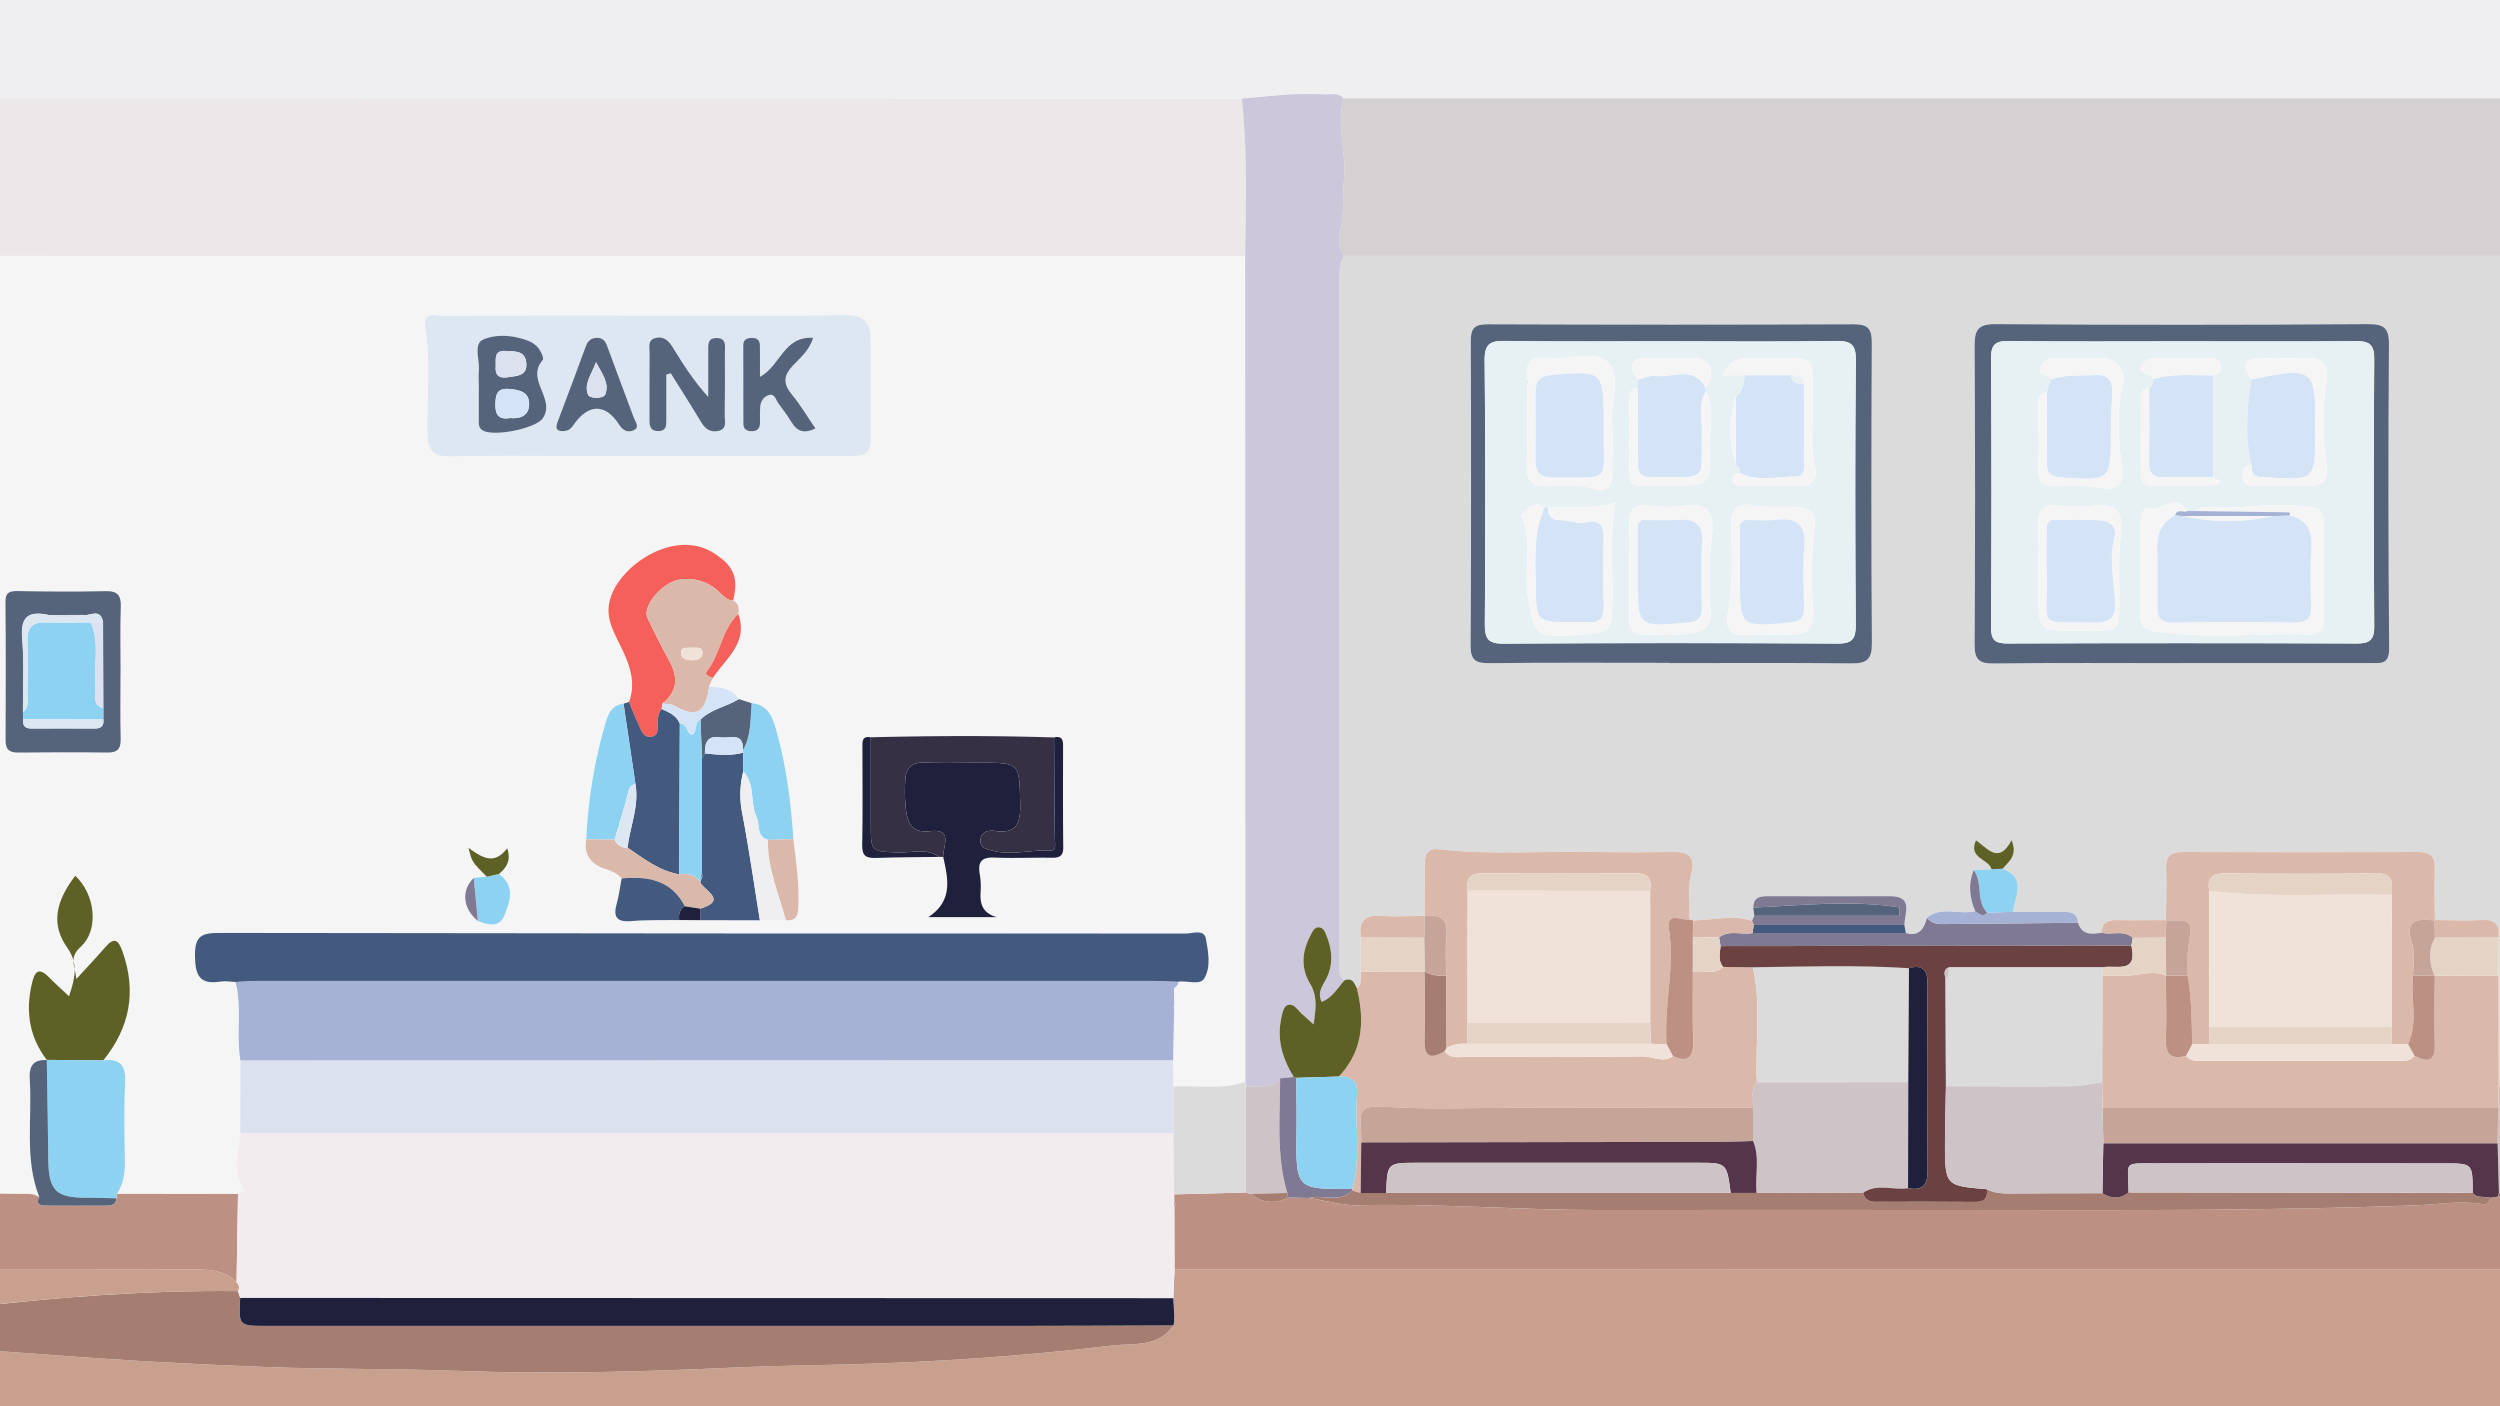 <svg id="b8baf0a7-2e96-4ae9-83ab-b320ce1f68af" data-name="Layer 1" xmlns="http://www.w3.org/2000/svg" viewBox="0 0 1920 1080"><defs><style>.a37218db-0f27-417b-b2b3-1c6f4f7364d3{fill:#f5f5f6;}.aaf977aa-3b9c-45be-b459-21455b04c95d{fill:#dbdbdc;}.a87cc2ff-c81c-4715-bf71-34b1953f9bdf{fill:#efeef0;}.b4d7c242-a220-48ba-b783-1b73a22b2c32{fill:#c99f8e;}.a50ccb8b-2b5c-4037-991f-55c8c00af71a{fill:#ece7e9;}.b3826b5e-8814-494e-9b68-3044f2b53b1c{fill:#d5d0d2;}.aee2ae3b-dc55-42ac-836d-680bf01496de{fill:#bc9184;}.bf058e63-72cc-4af7-9df4-9e1aedd92609{fill:#a67d71;}.f3dc6a57-4571-407b-b636-8d61f09e9329{fill:#cec4c7;}.e6a84f00-b3a8-4c82-b3cb-fe22d27387a1{fill:#f2ecee;}.a5070998-98d0-40e9-a97c-76f76fcf5a3a{fill:#ccc7da;}.b4c3d8c6-3ff9-409c-b833-fa8a77caa13d{fill:#a5b2d5;}.a71266ce-7545-423c-a158-f8f9e8bb0d5a{fill:#dbe1ef;}.a1a6e075-9fd9-403c-8894-4030f70481cb{fill:#44597e;}.a81cc3b4-ef3d-4d6f-9f98-eb231118ccfa{fill:#dce7f2;}.e0cca243-4293-40f8-960c-2377ac542392{fill:#1f203c;}.e28396f3-8a42-49ea-9c26-8701d033bc43{fill:#353044;}.f9a87949-df32-46ee-a5ce-446b11a5eead{fill:#5e6125;}.e6bf2840-8254-4f43-8540-c034c449e5fe{fill:#8ed2f2;}.a4a5e38d-660c-4166-a658-9975da1053b2{fill:#f6605a;}.ba5976dd-3511-47ad-9fb8-95635145ad1e{fill:#55637b;}.a6642655-ba43-4204-8369-1064c10af4eb{fill:#dbb9aa;}.e7ee9621-8d81-4ef5-b996-e7395c5b147b{fill:#d4e4f6;}.f4b04994-ac84-4a4a-b1ce-57f62410fc51{fill:#7f7993;}.a9e87986-2162-4234-a4bc-a2384c6287c5{fill:#e5d3c6;}.b72b15f3-a6f2-4ec6-acdc-52f37c52ce66{fill:#55354a;}.a441d7d2-33b6-4555-83ad-17f0e678fa01{fill:#c6a598;}.f15f3873-cdc7-471d-91c6-705691eb5484{fill:#f1e2d9;}.baa0a6c5-e0ef-43e6-a06b-d7ef1ff56fd1{fill:#6b4241;}.f1dcb66c-220e-4d59-aa54-862204bf3e87{fill:#e7f0f2;}</style></defs><path class="a37218db-0f27-417b-b2b3-1c6f4f7364d3" d="M-41.33,916.2V196.52l997.57.17q.12,317.07.22,634.14c-18.1,6.44-36.86,2.47-55.31,3.48q-.12-9.91-.25-19.84.4-19.47.8-39c.34-.32,1-.71.95-.94a12.46,12.46,0,0,0-.92-2.29q-.08-6.56-.14-13.12l2.9-2.81a3.31,3.31,0,0,0,.31-2.33c6.84-1.28,16.69,3.11,20.1-2.62,5.22-8.81,3-20.38,1.27-30.29-1.39-7.78-10-4.13-15.33-4.14q-371.15-.29-742.31-.46c-13.41,0-18.95,2.11-18.79,17.47s3.56,22.46,19.73,19.89c3.7-.58,7.61.2,11.42.35,5.1,19.87.34,40.35,3.74,60.33l-.17,55.86c-1,14.76-7.8,30,3.69,43.72l-5.38,2.79-93-.08c5.3-8,6.37-16.71,6.16-26.12-.43-19.48-.89-39,.16-58.45.71-13.06-2.93-19.6-16.75-17.88,20.44-25.29,25.76-53.09,14.61-84-3.17-8.77-6.4-10.76-13-3.08s-13.61,15-22.3,24.55c-1-10.36-6-16.28,3.28-24.65,14.51-13.13,11.06-40.69-4.15-54.62-15.71,20.53-18.37,37.93-6.13,55.24,8.78,12.44,6,23.6,1.35,37.27-6-5.63-10.77-9.9-15.29-14.45-8.08-8.14-11.08-4.67-13.28,4.8-5,21.43-2,41,11.53,58.67-10.6-.5-13.76,4.69-13.09,14.88,2,30.18-4.22,61,7.31,90.41-4.77-3.32-10.19-2.44-15.49-2.5C-4,916.72-22.67,916.44-41.33,916.2ZM383.16,671.27c5.3-4.64,9.7-9.59,6.37-19.85-10.15,13.58-19.64,6.94-29.75-.22,2.74,10.87,2.74,10.87,14,22.09l-10,1c-9.85,9.39-8.49,23.55,3.18,33,7.92,3.28,16.58,5.36,20.45-4.51C391.64,692.12,395.93,680.19,383.16,671.27ZM567.4,536.88c-5.4-8.39-14.16-9-22.82-9.83,1-2.15,1.95-4.3,2.93-6.46,10-15,27.42-27,19.48-49.12.7-4.17.41-8-3.91-10.19,4.35-18.35,0-27.09-15.31-36.76-30.47-19.21-74.5,11-79.86,38.38-1.88,9.63.92,17.13,5.15,26,7.32,15.39,16.88,31.43,10.06,50.09l-4.26,1.46c-10.48,1.16-12.6,10.44-14.63,17.62a380,380,0,0,0-14,86.49c-2,12.19,3.81,19.31,14.91,22.89,4.65,1.5,9,3.35,12.28,7.16-1.2,6.3-1.94,12.72-3.69,18.86-2.9,10.19-.76,14.93,11,13.91,12.22-1,24.56-.6,36.85-.81l16.3.1,45.68.1,20-.12c8.53,1,9.24-4.23,9.53-11,.75-17.27-1.75-34.22-3.87-51.23-1.78-28.09-5.38-56-13-83.08-2.65-9.46-6-20.28-19.05-21.32Zm101.36,29.35c-7-1.28-6.42,3.62-6.42,8,0,24.95.35,49.91-.17,74.85-.17,8.3,3,10.12,10.42,9.86,16.22-.58,32.47-.57,48.7-.8l3.1,0c3.68,16.79,7.76,33.66-11.47,46.24h52.65c-11.58-3.2-13.1-10.81-12.41-20.29a56,56,0,0,0-.76-13c-1.52-9.13,1.57-12.85,11.26-12.44,14.69.61,29.43-.1,44.15.14,6,.1,8.85-1.43,8.77-8.13-.3-26.15-.19-52.31-.13-78.47,0-4.95-1.94-7-6.91-5.79C762.61,564.85,715.69,565.1,668.76,566.23ZM495.5,242.31c-51.74,0-103.48-.12-155.22.18-5.41,0-15.63-3.75-13.84,7.6,4.27,27.12,1.55,54.29,1.71,81.4.08,14,4,19.37,18.63,19,35.93-.83,71.89-.27,107.84-.27q98,0,196.08,0c9,0,18.15.79,18.08-12.49-.14-26.13.19-52.27-.2-78.4-.18-12.21-5.79-17.64-19.49-17.41C597.91,242.82,546.7,242.31,495.5,242.31Zm-403,274.54h0c0-16.85-.44-33.72.17-50.54.34-9.09-2.39-12.54-11.84-12.31-22.28.52-44.59.37-66.87-.06-6.63-.12-9.94.81-9.87,8.53.33,35.32.27,70.65.1,106,0,7,2.75,9.57,9.65,9.5,22.83-.23,45.67-.28,68.5,0,7.8.1,10.46-2.82,10.25-10.58C92.22,550.55,92.54,533.7,92.54,516.85Z"/><path class="aaf977aa-3b9c-45be-b459-21455b04c95d" d="M1961.39,196.52V834.41l-42.39-.14-.24-84.82q0-14.78,0-29.56c1.34-9.83-2.65-13.83-12.81-13.29-12,.63-24,0-36,0-.1-13.07-.72-26.15-.13-39.18.45-10.1-3.49-13.16-13.29-13.11q-89.86.5-179.73,0c-9.75-.05-13.79,2.92-13.32,13.09.61,13,0,26.12-.16,39.18-12.51,0-25,.32-37.53,0-7.09-.16-11.74,1.67-11.64,9.69-7.65,1.2-15.19,2.11-18.29-7.62-.66-8.4-6.66-8.38-12.88-8.34-12.37.07-24.75,0-37.13-.05,1.7-12.07,10.84-25.89-7.8-33.18,4.3-5.48,11.83-9.69,6.71-21.91-9.87,19-18.49,6.2-27.35.09-6.15,14.16,9.91,14.14,12,22.31l-13.81.6c-4.24,10.7-3.19,21.2,1.23,31.56-12.13,3.21-25.74-4.3-37,5.08-2.17,8.38-5.92,14.58-16.22,11.75l-1.17-6.26c.38-9.39,7.12-22.05-11.06-22.06-31.45,0-62.91.17-94.36,0-6.5,0-10.5,1.72-10.64,8.78l.84,6.29-1.78,3.88c-15-5-30.08-.45-45.13-.35a14.6,14.6,0,0,1-2.9-.77c.17-11.9-1.88-23.91,1.42-35.65s-1.48-16.22-13-16.11c-19.57.21-39.15.44-58.71,0-40.67-1-81.43,2.71-122-2.09-9.39-1.12-11,4.68-11,12q-.12,19.56-.2,39.12c-10.88.08-21.81.91-32.61,0-12.81-1-18.42,3.5-16.2,16.49v26.28c-.48,4.45,1.26,9.42-3.05,13-2-3.94-3.41-8.72-9.57-6.14-5.68-4.59-3.71-11-3.71-16.75q-.15-260.36-.12-520.73c0-6.54-.34-13.1,3.31-19ZM1675,509.31v-.05q72.78,0,145.55,0c7.75,0,14.42,1.39,14.31-11.23q-1-116.88-.14-233.78c.09-12.7-4.19-15.33-16-15.28q-143.1.68-286.21,0c-13.73-.09-16.1,4.75-16,16.94q.69,114.44,0,228.88c-.07,11.34,2.91,15,14.57,14.82C1579.08,509,1627.06,509.31,1675,509.31Zm-392.39-.24v.18c46.35,0,92.69-.32,139,.23,11.86.14,16-3,15.91-15.57-.57-76.84-.42-153.69-.08-230.54,0-10.23-2.31-14.37-13.54-14.33q-140.65.6-281.33,0c-10.06,0-13.17,2.92-13.13,12.91q.43,116.91-.11,233.81c-.06,11,3.68,13.67,14.23,13.54C1190,508.76,1236.3,509.07,1282.64,509.07Z"/><path class="a87cc2ff-c81c-4715-bf71-34b1953f9bdf" d="M-41.33,75.48c0-25.62.33-51.26-.22-76.87-.15-7,1.36-9.64,8.41-8.25,2.1.42,4.35.07,6.54.07q986.63,0,1973.27-.31c12.27,0,15.65,2.69,15,15.05-1.13,23.38-.33,46.87-.33,70.31l-929.48,0c-4.32-4.8-10.07-2.76-15.29-3.13-21.11-1.5-42,1.58-63,3.17Z"/><path class="b4d7c242-a220-48ba-b783-1b73a22b2c32" d="M1961.39,975.08c0,35.44-.25,70.88.22,106.31.09,7-1.36,9.64-8.41,8.25-2.1-.42-4.35-.07-6.53-.07q-986.64,0-1973.27.31c-12.27,0-16.07-2.67-15-15.05,1.23-14.62.29-29.42.29-44.14,23.63,6.92,48.24,7.35,72.4,9.26,57.82,4.57,115.79,7.76,173.76,9.93,48.88,1.83,97.81,1.13,146.75,2.94,70.64,2.62,141.42.77,212.09-2.53,28.2-1.31,56.49-1.64,84.64-2.34,69-1.73,137.61-6.42,206-14.59,16-1.91,35.41,1.78,47-15.51l.6-3.4c.35-.35,1-.76,1-1a13.81,13.81,0,0,0-1-2.46l-.78-14q.48-11,.94-22Z"/><path class="a50ccb8b-2b5c-4037-991f-55c8c00af71a" d="M-41.33,75.48l995,.09c4.43,40.3,3.25,80.71,2.59,121.12l-997.57-.17Z"/><path class="b3826b5e-8814-494e-9b68-3044f2b53b1c" d="M1031.91,75.53l929.48,0v121H1032a23,23,0,0,1-3.06-17.28c3.4-13.89,2.07-28,3.29-41.95C1034.06,116.63,1026.12,96.12,1031.91,75.53Z"/><path class="aee2ae3b-dc55-42ac-836d-680bf01496de" d="M1961.39,975.08,902,975q-.07-24.5-.13-49c.32-.32.94-.72.89-1a13.06,13.06,0,0,0-1-2.22c0-1.84,0-3.67-.05-5.51q27.39-.72,54.81-1.41l4,1.08c9,7.18,18.57,7.89,28.74,2.76l16.24.38c12.72,2,25.49,5.84,38.16,5.54,61.51-1.45,122.86,3.72,184.32,3.68q144.95-.09,289.9,0c112.67.13,225.34.62,338-3.64,16.64-.63,33.19-3.85,49.86-1,4.26.72,6.08-.82,6.7-4.69l6.28-1.05c13.59,8.35,28.54,1.49,42.67,3.82Z"/><path class="bf058e63-72cc-4af7-9df4-9e1aedd92609" d="M901.26,1017.85c-11.55,17.29-31,13.6-47,15.51-68.38,8.17-137,12.86-206,14.59-28.15.7-56.44,1-84.64,2.34-70.67,3.3-141.45,5.15-212.09,2.53-48.94-1.81-97.87-1.11-146.75-2.94-58-2.17-115.94-5.36-173.76-9.93-24.16-1.91-48.77-2.34-72.4-9.26v-22.9c4.2-1,8.34-2.48,12.6-3,70.27-8.47,140.73-14,211.58-13.21l1.61,5.22c-1.13,21.45-1.13,21.46,20.26,21.46q286.15,0,572.29,0C818.43,1018.24,859.84,1018,901.26,1017.85Z"/><path class="aee2ae3b-dc55-42ac-836d-680bf01496de" d="M-41.33,916.2c18.66.24,37.33.52,56,.71,5.3.06,10.72-.82,15.49,2.49-3,6.05,1.39,6.55,5.33,6.59,15.81.13,31.62,0,47.42,0,3.8,0,6.16-1.71,6.63-5.62l.25-3.49,93,.08q-.54,34-1.11,67.92c-8.2-8.39-18.49-9.87-29.67-9.84-64.44.18-128.89.08-193.33.08Z"/><path class="b4d7c242-a220-48ba-b783-1b73a22b2c32" d="M-41.33,975.08c64.44,0,128.89.1,193.33-.08,11.18,0,21.47,1.45,29.67,9.84a5.28,5.28,0,0,1,1.18,6.75c-70.85-.78-141.31,4.74-211.58,13.21-4.26.51-8.4,2-12.6,3Z"/><path class="f3dc6a57-4571-407b-b636-8d61f09e9329" d="M1919,834.27l42.39.14V916.2l-42.21-.16-1-38,.45-27.09Z"/><path class="bf058e63-72cc-4af7-9df4-9e1aedd92609" d="M1919.18,916l42.21.16v6.54c-14.13-2.33-29.08,4.53-42.67-3.81A4.11,4.11,0,0,1,1919.18,916Z"/><path class="e6a84f00-b3a8-4c82-b3cb-fe22d27387a1" d="M182.85,991.59a5.28,5.28,0,0,0-1.18-6.75q.56-34,1.11-67.92l5.37-2.79c-11.49-13.71-4.65-29-3.69-43.72H901.1q.35,23.43.68,46.86c0,1.84,0,3.67.05,5.51a4.31,4.31,0,0,0,.07,3.18q.06,24.49.13,49l-.93,22-716.64-.17Z"/><path class="a5070998-98d0-40e9-a97c-76f76fcf5a3a" d="M1031.91,75.53c-5.79,20.59,2.15,41.1.35,61.77-1.22,13.95.11,28.06-3.29,41.95a23,23,0,0,0,3.06,17.28c-3.65,5.88-3.31,12.44-3.31,19q0,260.37.12,520.73c0,5.73-2,12.16,3.71,16.74-5.27,5.86-9.2,13.19-17.49,16.56-3.46-7.1.47-12,3.17-17.17,5.74-10.91,5.08-21.93.79-33-1.15-3-2.25-6.68-5.81-7.09-3.82-.43-5.18,3.23-6.7,6.09-6.56,12.34-7.72,24.91-.35,37.18,5.73,9.54,4.42,19,2.72,31.27-4.31-3.87-6.6-6-8.92-8-3.52-3.1-6.64-9.11-11.69-6.55-2.8,1.42-3.81,7.45-4.58,11.6-2.93,15.81,1.75,30,9.95,43.36l-10.53,1.06c-7.36,8.26-17.2,5.84-26.41,6.16l-.24-3.56q-.11-317.07-.22-634.14c.66-40.41,1.84-80.82-2.59-121.12,21-1.59,41.86-4.67,63-3.17C1021.84,72.77,1027.59,70.73,1031.91,75.53Z"/><path class="b4c3d8c6-3ff9-409c-b833-fa8a77caa13d" d="M904.8,754a3.31,3.31,0,0,1-.31,2.33l-2.9,2.81q.07,6.55.14,13.12a5.55,5.55,0,0,0,0,3.23q-.39,19.49-.8,39l-716.27.08c-3.4-20,1.36-40.46-3.74-60.34,5.41-.29,10.82-.83,16.24-.83q344.07-.06,688.14,0C891.78,753.37,898.29,753.79,904.8,754Z"/><path class="a71266ce-7545-423c-a158-f8f9e8bb0d5a" d="M184.63,814.55l716.27-.08q.14,9.93.25,19.85,0,18,0,36.09H184.46Q184.55,842.48,184.63,814.55Z"/><path class="a1a6e075-9fd9-403c-8894-4030f70481cb" d="M904.8,754c-6.51-.23-13-.65-19.53-.65q-344.07,0-688.14,0c-5.42,0-10.83.54-16.24.83-3.81-.14-7.72-.92-11.42-.34-16.17,2.57-19.57-4.57-19.73-19.89s5.38-17.49,18.79-17.47q371.16.56,742.31.46c5.3,0,13.94-3.64,15.33,4.14,1.76,9.91,4,21.48-1.27,30.29C921.49,757.13,911.64,752.74,904.8,754Z"/><path class="a81cc3b4-ef3d-4d6f-9f98-eb231118ccfa" d="M495.5,242.31c51.2,0,102.41.51,153.59-.34,13.7-.23,19.31,5.2,19.49,17.41.39,26.13.06,52.27.2,78.4.07,13.28-9.09,12.49-18.08,12.49q-98-.06-196.08,0c-35.95,0-71.91-.56-107.84.27-14.59.34-18.55-5.06-18.63-19-.16-27.11,2.56-54.28-1.71-81.4-1.79-11.35,8.43-7.57,13.84-7.6C392,242.19,443.76,242.31,495.5,242.31Zm16.25,45.4,3.43-1c7.73,12.37,15.61,24.64,23.1,37.15,3.11,5.17,6.75,8.36,13.09,7.15,7.32-1.39,5.18-7.26,5.25-11.7.24-16.29.2-32.59.11-48.88,0-4.6,1.58-10.58-6.07-10.83s-6.7,5.46-6.72,10.29c-.05,11.64,0,23.28,0,34.92-11.18-12.27-19.47-25.35-27.56-38.55-3.16-5.15-7.26-8.41-13.38-6.59-5.7,1.69-4.07,7-4.11,11.08-.17,17.38,0,34.76-.07,52.15,0,5,1.32,8.43,7.28,8.15,5.43-.26,5.67-3.94,5.67-7.92Q511.77,305.42,511.75,287.71Zm-144,7.08c0,8.71-.06,17.43,0,26.14,0,3.18-.68,6.69,2.24,9.11,7.29,6,41.47-.76,46.93-8.83,10.07-14.89-13.26-29.56-.09-44.63,1.07-1.22-1.14-6.27-2.93-8.75a18.07,18.07,0,0,0-7.61-5.84c-11.52-4.57-24.66-5.71-35.08-1.24-8,3.41-2.53,15.86-3.45,24.24A86.55,86.55,0,0,0,367.73,294.79Zm215.91-5.35c0-9.08.07-16.69,0-24.3,0-4-2.28-5.79-6.24-5.67-3.64.11-6.54,1.21-6.55,5.43q-.06,30.21.07,60.43c0,3.95,2.24,5.77,6.16,5.83,4.88.08,6.76-2.42,6.64-7.06-.1-3.81-.09-7.63.14-11.43.25-4.1,2.29-7.63,6-9.07,5.14-2,5.85,3.2,7.87,6,3.5,4.86,7.19,9.62,10.27,14.74,4.36,7.25,9.85,8.78,18.29,4.7-6.27-9.16-11.46-18.11-18-25.95-6.87-8.23-6.71-14.54.71-22.41,5.58-5.92,12.55-11.38,15.49-21.27C601.83,258,599.53,280.84,583.64,289.44ZM432.45,331.11c3.39-.13,5.62-1.25,7.83-4.47,11.53-16.82,24.75-17,35.35-.36,3,4.78,6.85,5.93,10.81,4.27,5.22-2.19,1.63-6.42.43-9.67-6.79-18.34-13.82-36.6-20.49-55-1.49-4.11-3.45-6.5-8-6.42-4.43.08-6.87,2.23-8.36,6.3q-10.68,29.06-21.65,58C426.62,328.26,426.58,331.19,432.45,331.11Z"/><path class="e0cca243-4293-40f8-960c-2377ac542392" d="M809.54,566.37c5-1.24,6.92.84,6.91,5.79-.06,26.16-.17,52.32.13,78.47.08,6.7-2.79,8.23-8.77,8.13-14.72-.24-29.46.47-44.15-.14-9.69-.41-12.78,3.31-11.26,12.44a56,56,0,0,1,.76,13c-.69,9.48.83,17.09,12.41,20.29H712.92c19.23-12.58,15.15-29.45,11.47-46.24-.27-8.29,8-21.9-10.21-19.74-13.8,1.63-17-6.24-18.41-16.48a127.39,127.39,0,0,1-.53-22.78c.42-8.87,4.75-13.77,14.57-13.44,14.13.48,28.29.12,42.44.12,31.08,0,30.56,0,31.26,31,.33,14.24-1.86,23.85-19.2,21.41-5.11-.73-10.45.24-11.3,6.5-.92,6.79,5.54,7.67,9.75,8.74,14.39,3.65,28.93-.92,43.47-.22,5.33.26,4-4.6,3.93-8.56C809.72,618.57,809.7,592.46,809.54,566.37Z"/><path class="e28396f3-8a42-49ea-9c26-8701d033bc43" d="M809.54,566.37c.16,26.09.18,52.2.62,78.29.06,4,1.4,8.82-3.93,8.56-14.54-.7-29.08,3.87-43.47.22-4.21-1.07-10.67-2-9.75-8.74.85-6.26,6.19-7.23,11.3-6.5,17.34,2.44,19.53-7.17,19.2-21.41-.7-30.95-.18-31-31.26-31-14.15,0-28.31.36-42.44-.12-9.82-.33-14.15,4.57-14.57,13.44a127.39,127.39,0,0,0,.53,22.78c1.37,10.24,4.61,18.11,18.41,16.48,18.2-2.16,9.94,11.45,10.21,19.74l-3.1,0c-9.7-7.17-20.81-3-31.21-3.41-21.24-.8-21.28-.3-21.31-22.13q0-33.17,0-66.34C715.69,565.1,762.61,564.85,809.54,566.37Z"/><path class="f9a87949-df32-46ee-a5ce-446b11a5eead" d="M36,814.11c-13.54-17.65-16.52-37.23-11.54-58.66,2.2-9.47,5.2-12.94,13.28-4.8C42.21,755.2,47,759.47,53,765.1c4.63-13.67,7.43-24.83-1.35-37.27-12.24-17.31-9.58-34.71,6.13-55.24,15.21,13.93,18.66,41.49,4.15,54.62-9.24,8.37-4.3,14.29-3.28,24.65,8.69-9.53,15.68-16.88,22.3-24.55s9.87-5.69,13,3.08c11.15,30.91,5.83,58.71-14.61,84L35.93,814Z"/><path class="e6bf2840-8254-4f43-8540-c034c449e5fe" d="M35.93,814l43.43.36c13.82-1.72,17.46,4.82,16.75,17.88-1,19.43-.59,39-.16,58.45.21,9.41-.86,18.17-6.16,26.12-.08,1.16-.16,2.32-.25,3.48-7.59-.14-15.18-.39-22.77-.39-24,0-29.47-5.55-29.69-29.5C36.83,865,36.32,839.5,35.93,814Z"/><path class="a4a5e38d-660c-4166-a658-9975da1053b2" d="M483.12,539c6.82-18.66-2.74-34.7-10.06-50.09-4.23-8.89-7-16.39-5.15-26,5.36-27.38,49.39-57.59,79.86-38.38,15.34,9.67,19.66,18.41,15.31,36.76-5.41-.39-8.34-4.63-12-7.75a35.31,35.31,0,0,0-28.66-8.44c-13.44,1.75-29.36,20.35-25.15,29.32,5.25,11.19,10.82,22.26,16.74,33.11,6.79,12.45,6.6,23.43-5.24,32.72-.23,1.39-.46,2.78-.68,4.18-2.56,3.11-2.86,6.83-3.13,10.67-.29,4,1.43,9.61-4.48,10.7-6.31,1.15-7.9-4.68-9.92-8.91C487.81,551.06,485.58,545,483.12,539Z"/><path class="ba5976dd-3511-47ad-9fb8-95635145ad1e" d="M92.54,516.85c0,16.85-.32,33.7.14,50.54.21,7.76-2.45,10.68-10.25,10.58-22.83-.3-45.67-.25-68.5,0-6.9.07-9.69-2.48-9.65-9.5.17-35.33.23-70.66-.1-106-.07-7.72,3.24-8.65,9.87-8.53,22.28.43,44.59.58,66.87.06,9.45-.23,12.18,3.22,11.84,12.31-.61,16.82-.17,33.69-.17,50.54Zm-55-44.49C22.84,469.13,15.57,472.78,17,490c1.61,18.86.53,37.94.62,56.93l.09,5.46C17.3,557,19,559.5,24,559.48q24.48-.12,49,0c4.81,0,7-2.18,6.38-7q0-4.35,0-8.73l-.21-66c-2-11.46-10.48-4.08-15.93-5.51Z"/><path class="aaf977aa-3b9c-45be-b459-21455b04c95d" d="M901.1,870.41q0-18,0-36.09c18.45-1,37.21,2.95,55.31-3.49l.24,3.56q-.06,40.73-.11,81.47-27.4.69-54.81,1.41Q901.44,893.84,901.1,870.41Z"/><path class="a1a6e075-9fd9-403c-8894-4030f70481cb" d="M583.6,706.79l-45.69-.1q-.1-4.43-.22-8.85c21.63-6.66,3-13.56.12-20.37.37-1.18.74-2.36,1.12-3.53.27-.28.81-.59.78-.82a11.45,11.45,0,0,0-.65-2l0-88.64,2.29-3.9c9.8,1.06,19.61,2.09,29.34-.55q.06,7.23.13,14.46a71.69,71.69,0,0,0-.87,31.75C575.18,651.65,579.14,679.27,583.6,706.79Z"/><path class="a6642655-ba43-4204-8369-1064c10af4eb" d="M508.79,540.24c11.84-9.29,12-20.27,5.24-32.72-5.92-10.85-11.49-21.92-16.74-33.11-4.21-9,11.71-27.57,25.15-29.32a35.31,35.31,0,0,1,28.66,8.44c3.64,3.12,6.57,7.36,12,7.75,4.32,2.24,4.61,6,3.92,10.19-12.75,12.15-13.56,30.85-24.19,44.29-2,2.53,2.22,4,4.7,4.83-1,2.16-2,4.31-2.93,6.46-2.41,20.44-10,24.64-26.58,15C515.44,540.57,511.88,540.8,508.79,540.24Zm22.07-42.87c-2.91.61-7.45-1.09-7.83,3.52-.4,4.91,3.88,5.91,7.8,6.15s8.58-1,8.72-5.32C539.72,496.09,534.36,497.81,530.86,497.37Z"/><path class="a1a6e075-9fd9-403c-8894-4030f70481cb" d="M483.12,539c2.46,6,4.69,12,7.46,17.87,2,4.23,3.61,10.06,9.92,8.91,5.91-1.09,4.19-6.67,4.48-10.7.27-3.84.57-7.56,3.13-10.66,5.59,2.68,11.52,4.92,14,11.42q-.29,57.81-.55,115.63c-15.39-2.62-27.22-12.13-39.66-20.47,2-16.26,9.05-31.89,6.16-48.78q-4.57-30.87-9.17-61.76Z"/><path class="e6bf2840-8254-4f43-8540-c034c449e5fe" d="M570.85,592.51q-.06-7.23-.13-14.46a2,2,0,0,1-.25-1.78c6.61-11.25,5.69-23.91,6.8-36.19,13.09,1,16.4,11.86,19.05,21.32,7.58,27.11,11.18,55,13,83.08l-19.49.52c-9.15-2.68-6-11.61-8.77-17.52C575.86,616.4,580.17,602.47,570.85,592.51Z"/><path class="e6bf2840-8254-4f43-8540-c034c449e5fe" d="M478.86,540.47q4.59,30.88,9.17,61.77c-4.73.66-5,4.19-6,8-3,11.61-6.61,23.06-10,34.57l-21.79-.25a380,380,0,0,1,14-86.49C466.26,550.91,468.38,541.63,478.86,540.47Z"/><path class="ba5976dd-3511-47ad-9fb8-95635145ad1e" d="M35.93,814c.39,25.47.9,50.94,1.15,76.4.22,24,5.73,29.52,29.69,29.5,7.59,0,15.18.25,22.77.39-.47,3.92-2.83,5.62-6.63,5.63-15.8,0-31.61.17-47.42,0-3.94,0-8.36-.54-5.33-6.59C18.63,890,24.83,859.18,22.85,829c-.67-10.19,2.49-15.38,13.09-14.88C36,814.11,35.93,814,35.93,814Z"/><path class="a6642655-ba43-4204-8369-1064c10af4eb" d="M450.22,644.58l21.8.25c2.05,4,5.07,6.5,9.85,6.18,12.44,8.34,24.27,17.85,39.66,20.47,6.52-1,12.27.15,16.28,6,2.84,6.81,21.51,13.71-.12,20.37L526,696c-10.42-20.2-28.42-23.23-48.56-21.39-3.27-3.81-7.63-5.66-12.28-7.16C454,663.89,448.19,656.77,450.22,644.58Z"/><path class="a87cc2ff-c81c-4715-bf71-34b1953f9bdf" d="M570.85,592.51c9.32,10,5,23.89,10.17,35,2.75,5.91-.38,14.84,8.77,17.52-.48,21.7,8.32,41.31,13.83,61.67l-20,.12c-4.46-27.52-8.42-55.14-13.62-82.53A71.69,71.69,0,0,1,570.85,592.51Z"/><path class="a1a6e075-9fd9-403c-8894-4030f70481cb" d="M477.41,674.63c20.14-1.84,38.14,1.19,48.56,21.39-4.1,2.44-4.83,6.26-4.35,10.57-12.29.21-24.63-.24-36.85.81-11.81,1-13.95-3.72-11-13.91C475.47,687.35,476.21,680.93,477.41,674.63Z"/><path class="a6642655-ba43-4204-8369-1064c10af4eb" d="M603.62,706.67c-5.51-20.36-14.31-40-13.83-61.67l19.49-.52c2.12,17,4.62,34,3.87,51.23C612.86,702.44,612.15,707.64,603.62,706.67Z"/><path class="ba5976dd-3511-47ad-9fb8-95635145ad1e" d="M577.27,540.08c-1.11,12.28-.19,24.94-6.8,36.19.93-14.59-10.07-8.79-17-10-10-1.69-12.31,4-12.09,12.3l-2.29,3.9L538,552.59c8.24-8.18,20-9.79,29.45-15.71Z"/><path class="e0cca243-4293-40f8-960c-2377ac542392" d="M668.76,566.23q0,33.18,0,66.34c0,21.83.07,21.33,21.31,22.13,10.4.39,21.51-3.76,31.21,3.41-16.23.23-32.48.22-48.7.8-7.39.26-10.59-1.56-10.42-9.86.52-24.94.17-49.9.17-74.85C662.34,569.85,661.72,565,668.76,566.23Z"/><path class="e6bf2840-8254-4f43-8540-c034c449e5fe" d="M363.83,674.27l10-1,9.36-2c12.77,8.92,8.48,20.85,4.3,31.53-3.87,9.87-12.53,7.79-20.44,4.51Q365.43,690.78,363.83,674.27Z"/><path class="e7ee9621-8d81-4ef5-b996-e7395c5b147b" d="M567.4,536.88C558,542.8,546.19,544.41,538,552.6c-5,2.37-1.91,9-6.43,11.92-4.66-1.21-3.5-9-9.44-8.67-2.45-6.5-8.38-8.74-14-11.42.22-1.41.45-2.8.68-4.19,3.09.56,6.65.33,9.21,1.82,16.54,9.63,24.17,5.43,26.58-15C553.24,527.89,562,528.49,567.4,536.88Z"/><path class="a4a5e38d-660c-4166-a658-9975da1053b2" d="M547.51,520.59c-2.48-.84-6.7-2.3-4.7-4.83,10.63-13.44,11.44-32.14,24.19-44.29C574.93,493.56,557.54,505.62,547.51,520.59Z"/><path class="f9a87949-df32-46ee-a5ce-446b11a5eead" d="M383.16,671.27l-9.36,2c-11.28-11.22-11.28-11.22-14-22.09,10.11,7.16,19.6,13.8,29.75.22C392.86,661.68,388.46,666.63,383.16,671.27Z"/><path class="f4b04994-ac84-4a4a-b1ce-57f62410fc51" d="M363.83,674.27q1.6,16.51,3.19,33C355.34,697.82,354,683.66,363.83,674.27Z"/><path class="e0cca243-4293-40f8-960c-2377ac542392" d="M521.62,706.59c-.48-4.31.25-8.13,4.35-10.57l11.72,1.82q.12,4.42.22,8.85Z"/><path class="a50ccb8b-2b5c-4037-991f-55c8c00af71a" d="M901.59,759.16l2.9-2.81Z"/><path class="a50ccb8b-2b5c-4037-991f-55c8c00af71a" d="M901.7,775.51a5.55,5.55,0,0,1,0-3.23,12.46,12.46,0,0,1,.92,2.29C902.7,774.8,902,775.19,901.7,775.51Z"/><path class="a6642655-ba43-4204-8369-1064c10af4eb" d="M1042.12,759.13c4.31-3.56,2.57-8.53,3.05-13l49-.07c0,17.13.69,34.29-.06,51.39-.59,13.45,3.56,16.9,15.34,9.89,4.86,6.45,11.92,4.17,18.15,4.2,44.6.16,89.21.45,133.81-.25,7.8-.12,15.73,5.31,23.44-.15,11.38,5,15.84,1.14,15.51-11-.49-17.92-.18-35.87-.2-53.81,7.67-1.77,16.39,3,23.25-3.75l22.79.26c6.58,29.26,1.71,58.92,3.12,88.36-5.55,5.77-2.12,12.94-3,19.43q-89.85.06-179.7.11c-34.85,0-69.82,1.62-104.5-.82-15.63-1.1-18.06,3.46-17,16.08.34,3.79.23,7.62.33,11.42q-.23,19.41-.47,38.82l-6.45-1.87v-1.22c7.08-23.78,1.74-48.18,3.67-72.2.88-10.95-4.21-14.49-14-14.14C1046.85,807.11,1048.14,783.87,1042.12,759.13Z"/><path class="a6642655-ba43-4204-8369-1064c10af4eb" d="M1919,834.27q-.2,8.33-.38,16.66l-303.91,0q-.12-9.87-.23-19.75l.13-81.69c7-.1,14,0,21-.35,9.25-.52,18.47-4,27.72,0,.08,16.3.74,32.62.05,48.89-.51,12.12,4.19,15.92,15.46,12.85,3.61,4.47,8.71,3.81,13.54,3.81q74.19.06,148.4,0c4.81,0,9.93.75,13.56-3.72,10.34,5.33,16.09,4.37,15.56-9.45-.67-17.39,0-34.83,0-52.25l48.81.21Z"/><path class="ba5976dd-3511-47ad-9fb8-95635145ad1e" d="M1675,509.31c-48,0-96-.36-143.92.26-11.66.15-14.64-3.48-14.57-14.82q.69-114.44,0-228.88c-.08-12.19,2.29-17,16-16.94q143.1.93,286.21,0c11.79,0,16.07,2.58,16,15.28q-.81,116.89.14,233.78c.11,12.62-6.56,11.24-14.31,11.23q-72.76,0-145.55,0Zm.13-247.17c-44.12,0-88.25.33-132.36-.23-10.72-.14-13.76,3-13.69,13.7q.67,102.9,0,205.82c-.06,10.09,2.88,12.83,12.9,12.79q134-.56,268,0c9.72,0,13.42-2.68,13.37-12.84q-.51-102.91,0-205.83c.08-11.17-4-13.65-14.29-13.55C1764.49,262.4,1719.82,262.15,1675.16,262.14Z"/><path class="ba5976dd-3511-47ad-9fb8-95635145ad1e" d="M1282.64,509.07c-46.34,0-92.69-.31-139,.24-10.55.13-14.29-2.54-14.23-13.54q.63-116.89.11-233.81c0-10,3.07-12.95,13.13-12.91q140.67.54,281.33,0c11.23,0,13.59,4.1,13.54,14.33-.34,76.85-.49,153.7.08,230.54.09,12.59-4,15.71-15.91,15.57-46.34-.55-92.68-.23-139-.23Zm1-247c-42.48,0-85,.37-127.45-.25-11.48-.16-16.15,1.92-16,14.9.69,67.5.56,135,.16,202.53-.06,10.81,2.1,15.13,14.18,15.05q128.26-.81,256.53-.05c11.91.07,14.23-3.92,14.16-14.87-.46-67.51-.59-135,.08-202.54.13-12.84-4.18-15.17-15.83-15C1367.55,262.55,1325.61,262.15,1283.67,262.1Z"/><path class="a6642655-ba43-4204-8369-1064c10af4eb" d="M1663.38,706.6c.11-13.06.77-26.15.16-39.18-.47-10.17,3.57-13.14,13.32-13.09q89.87.45,179.73,0c9.8,0,13.74,3,13.29,13.11-.59,13,0,26.11.13,39.18l-.35.36c-14.4-2-23.29.12-17,18.42,2.47,7.17.53,15.86.6,23.86-2.26,17.47,4.19,35.59-3.88,52.63l-12.38-.06-.21-13.33.06-101.13c.69-9.16,1.29-17-12.48-16.72-38.48.69-77,.49-115.48.07-10.28-.11-13.93,3.76-12.16,13.51l-.06,104.2q-.11,6.71-.22,13.41l-12.9.12c-.33-17.65-.41-35.31-3.44-52.78.14-7.46-.54-15,.58-22.35,3.07-20.21,3.36-20.16-17-19.84Z"/><path class="a6642655-ba43-4204-8369-1064c10af4eb" d="M1094,703.34q.11-19.56.21-39.12c0-7.32,1.63-13.12,11-12,40.6,4.8,81.36,1.12,122,2.09,19.56.47,39.14.24,58.71,0,11.48-.11,16.22,4.52,13,16.11s-1.25,23.75-1.42,35.66c-6,1.08-17.79-6.63-15.63,7.67,4.46,29.69-4,58.89-1.82,88.38l-12.33-.52q-.18-8.24-.35-16.48,0-50.5-.07-101c1.63-9.68-1.9-13.65-12.22-13.53q-57.77.64-115.53,0c-10.24-.11-13.92,3.75-12.42,13.44q0,50.59-.08,101.19l-.24,16.33c-5.63-.15-11.12.35-16,3.43l-.16-55.7c0-10.09-.76-20.27.29-30.25,1.41-13.36-4.62-17.15-16.55-15.37Z"/><path class="f9a87949-df32-46ee-a5ce-446b11a5eead" d="M1042.12,759.13c6,24.74,4.73,48-13.91,67.66l-32.65,1a1.78,1.78,0,0,0-1.92-.61c-8.2-13.34-12.88-27.55-9.95-43.36.77-4.15,1.78-10.18,4.58-11.6,5.05-2.56,8.17,3.45,11.69,6.55,2.32,2,4.61,4.14,8.92,8,1.7-12.3,3-21.73-2.72-31.27-7.37-12.27-6.21-24.84.35-37.18,1.52-2.86,2.88-6.52,6.7-6.09,3.56.41,4.66,4.08,5.81,7.09,4.29,11.12,5,22.14-.79,33-2.7,5.12-6.63,10.07-3.17,17.17,8.29-3.37,12.22-10.7,17.49-16.56C1038.71,750.41,1040.15,755.19,1042.12,759.13Z"/><path class="f4b04994-ac84-4a4a-b1ce-57f62410fc51" d="M1595.92,708.7c3.1,9.73,10.64,8.82,18.3,7.63,7.81,2.07,16.74-2.59,23.8,3.94-.38,2-.75,4-1.13,6l-315.51.31c-.38-2.23-.75-4.46-1.13-6.7,7.94-6,17.2-1.72,25.71-3.28h117.73c10.3,2.83,14-3.37,16.22-11.76,3,3.68,7,4.9,11.58,4.86Q1543.71,709.17,1595.92,708.7Z"/><path class="aee2ae3b-dc55-42ac-836d-680bf01496de" d="M1280,802.16c-2.21-29.49,6.28-58.69,1.82-88.38-2.16-14.3,9.6-6.59,15.63-7.67a15.29,15.29,0,0,0,2.9.76q-.12,6.4-.25,12.82,0,13.32,0,26.62c0,17.94-.28,35.89.21,53.81.33,12.18-4.13,16.08-15.52,11Q1282.42,806.66,1280,802.16Z"/><path class="f4b04994-ac84-4a4a-b1ce-57f62410fc51" d="M1346.46,697.05c.14-7.06,4.14-8.82,10.64-8.78,31.45.19,62.91,0,94.36,0,18.18,0,11.44,12.67,11.07,22.06l-115.67,0c-.45-1-.9-2.06-1.34-3.1l1.78-3.88h111.55c0-2.16,0-4.31,0-6.47C1421.47,691,1383.94,695.29,1346.46,697.05Z"/><path class="a9e87986-2162-4234-a4bc-a2384c6287c5" d="M1918.76,749.45l-48.81-.2-.25.16c-4.23-9.81-5-19.59.31-29.3l48.79-.22Z"/><path class="a9e87986-2162-4234-a4bc-a2384c6287c5" d="M1094.15,746.08l-49,.07q0-13.14,0-26.28l48.63.31q.32,13.07.62,26.16Z"/><path class="b4c3d8c6-3ff9-409c-b833-fa8a77caa13d" d="M1595.92,708.7q-52.22.49-104.43,1c-4.6,0-8.58-1.18-11.58-4.86,11.29-9.37,24.9-1.86,37-5.06,2.89,1.84,5.6,5.17,9.19,1.09l19.78-.57c12.38,0,24.76.12,37.13.05C1589.26,700.32,1595.26,700.3,1595.92,708.7Z"/><path class="ba5976dd-3511-47ad-9fb8-95635145ad1e" d="M1346.46,697.05c37.48-1.76,75-6,112.34-.18,0,2.16,0,4.31,0,6.47H1347.3Z"/><path class="e6bf2840-8254-4f43-8540-c034c449e5fe" d="M1545.91,700.31l-19.78.56c-9-9.12-2.92-23-10.42-32.65l13.81-.6,8.59-.49C1556.75,674.42,1547.61,688.24,1545.91,700.31Z"/><path class="a6642655-ba43-4204-8369-1064c10af4eb" d="M1093.8,720.18l-48.62-.31c-2.22-13,3.39-17.52,16.2-16.49,10.8.87,21.73,0,32.61,0l.34.35Q1094.06,711.94,1093.8,720.18Z"/><path class="a1a6e075-9fd9-403c-8894-4030f70481cb" d="M1346.86,710.32l115.67,0q.57,3.14,1.16,6.26H1346Z"/><path class="a6642655-ba43-4204-8369-1064c10af4eb" d="M1918.8,719.89q-24.39.11-48.79.21-.18-6.57-.35-13.16l.35-.36c12,.06,24,.65,36,0C1916.15,706.06,1920.14,710.06,1918.8,719.89Z"/><path class="a6642655-ba43-4204-8369-1064c10af4eb" d="M1638,720.28c-7.07-6.54-16-1.88-23.81-3.95-.11-8,4.54-9.86,11.63-9.7,12.5.29,25,0,37.53,0l.34.35q-.23,6.6-.44,13.2Z"/><path class="a6642655-ba43-4204-8369-1064c10af4eb" d="M1346.86,710.32l-.9,6.29c-8.51,1.56-17.77-2.72-25.71,3.28l-20.11-.2q.12-6.41.25-12.82c15-.1,30.13-4.63,45.13.35C1346,708.26,1346.41,709.29,1346.86,710.32Z"/><path class="f9a87949-df32-46ee-a5ce-446b11a5eead" d="M1538.11,667.13l-8.59.49c-2.14-8.17-18.2-8.15-12-22.31,8.86,6.11,17.48,18.91,27.35-.09C1549.94,657.44,1542.41,661.65,1538.11,667.13Z"/><path class="f4b04994-ac84-4a4a-b1ce-57f62410fc51" d="M1515.71,668.22c7.5,9.6,1.43,23.53,10.42,32.65-3.59,4.09-6.3.76-9.19-1.08C1512.52,689.42,1511.47,678.92,1515.71,668.22Z"/><path class="e0cca243-4293-40f8-960c-2377ac542392" d="M184.46,996.81,901.1,997q.38,7,.77,14c0,1.17,0,2.33,0,3.49l-.6,3.4c-41.42.14-82.83.39-124.25.4q-286.14.06-572.29,0C183.33,1018.27,183.33,1018.26,184.46,996.81Z"/><path class="bf058e63-72cc-4af7-9df4-9e1aedd92609" d="M901.86,1014.45c0-1.16,0-2.32,0-3.49a13.81,13.81,0,0,1,1,2.46C902.89,1013.69,902.21,1014.1,901.86,1014.45Z"/><path class="bf058e63-72cc-4af7-9df4-9e1aedd92609" d="M1038.53,914.35l6.45,1.87,19.63,0,264.57-.07,19.84,0,82-.23c1,5.1,4.29,7,9.34,7,25.46-.08,50.93-.17,76.39.09,7.16.07,9.9-2.9,9.18-9.71,5.42,2.89,11.22,3.34,17.27,3.29,23.83-.2,47.66-.15,71.49-.2,6.82,4.06,13.55,4.82,20.08-.6l264.26.33c3.52,4.63,9,2.35,13.44,3.86-.62,3.87-2.44,5.41-6.7,4.69-16.67-2.82-33.22.4-49.86,1-112.61,4.26-225.28,3.77-338,3.64q-144.95-.18-289.9,0c-61.46,0-122.81-5.13-184.32-3.68-12.67.3-25.44-3.58-38.16-5.54C1016.35,917.05,1029,924.4,1038.53,914.35Z"/><path class="b72b15f3-a6f2-4ec6-acdc-52f37c52ce66" d="M1634.74,915.78c-6.53,5.42-13.26,4.66-20.08.6q.36-19.18.71-38.37h302.79l1,38a4.11,4.11,0,0,0-.46,2.89l-6.28,1c-4.41-1.51-9.92.77-13.44-3.86,0-22.55,0-22.55-21.43-22.56-73.54,0-147.09-.16-220.63,0C1629.27,893.59,1634.67,891.34,1634.74,915.78Z"/><path class="f3dc6a57-4571-407b-b636-8d61f09e9329" d="M956.59,915.86q.06-40.74.11-81.47c9.21-.32,19,2.1,26.41-6.16,0,29.44-3.06,59.08,5.56,88l-28.1.74Z"/><path class="f4b04994-ac84-4a4a-b1ce-57f62410fc51" d="M988.67,916.2c-8.62-28.89-5.53-58.53-5.56-88l10.53-1.06a1.8,1.8,0,0,1,1.93.61c.07,13.53.35,27.06.18,40.58-.57,45.29-.69,44.91,42.78,44.77v1.22c-9.58,10-22.18,2.7-33,5.73l-16.24-.38C989.1,918.53,988.88,917.37,988.67,916.2Z"/><path class="bf058e63-72cc-4af7-9df4-9e1aedd92609" d="M988.67,916.2c.21,1.17.43,2.33.64,3.5-10.17,5.13-19.77,4.42-28.74-2.76Z"/><path class="b4d7c242-a220-48ba-b783-1b73a22b2c32" d="M901.9,926a4.31,4.31,0,0,1-.07-3.18,13.06,13.06,0,0,1,1,2.22C902.84,925.24,902.22,925.64,901.9,926Z"/><path class="a441d7d2-33b6-4555-83ad-17f0e678fa01" d="M1918.16,878H1615.37l-.66-27.11,303.91,0Q1918.38,864.48,1918.16,878Z"/><path class="ba5976dd-3511-47ad-9fb8-95635145ad1e" d="M511.75,287.71q0,17.71,0,35.43c0,4-.24,7.66-5.67,7.92-6,.28-7.3-3.1-7.28-8.15.06-17.39-.1-34.77.07-52.15,0-4-1.59-9.39,4.11-11.08,6.12-1.82,10.22,1.44,13.38,6.59,8.09,13.2,16.38,26.28,27.56,38.55,0-11.64,0-23.28,0-34.92,0-4.83-.82-10.53,6.72-10.29s6.05,6.23,6.07,10.83c.09,16.29.13,32.59-.11,48.88-.07,4.44,2.07,10.31-5.25,11.7-6.34,1.21-10-2-13.09-7.15-7.49-12.51-15.37-24.78-23.1-37.15Z"/><path class="ba5976dd-3511-47ad-9fb8-95635145ad1e" d="M367.73,294.79a86.55,86.55,0,0,1,0-9.8c.92-8.38-4.51-20.83,3.45-24.24,10.42-4.47,23.56-3.33,35.08,1.24a18.07,18.07,0,0,1,7.61,5.84c1.79,2.48,4,7.53,2.93,8.75-13.17,15.07,10.16,29.74.09,44.63-5.46,8.07-39.64,14.87-46.93,8.83-2.92-2.42-2.21-5.93-2.24-9.11C367.67,312.22,367.73,303.5,367.73,294.79Zm24.14,26.27c8.1.76,14.6-2.12,14.49-11s-7.21-10.61-15-11.31c-9.24-.84-10.71,3.58-10.9,11.51C380.28,318.83,383.17,322.5,391.87,321.06ZM391,289.59c6.35-1,13.82-1,13.19-10.46-.69-10.13-8.92-9.16-15.7-9.61-9.7-.63-7.46,6.64-7.83,12.27C380.18,289.81,384.92,290.55,391,289.59Z"/><path class="ba5976dd-3511-47ad-9fb8-95635145ad1e" d="M583.64,289.44c15.89-8.6,18.19-31.41,40.82-30-2.94,9.89-9.91,15.35-15.49,21.27-7.42,7.87-7.58,14.18-.71,22.41,6.54,7.84,11.73,16.79,18,25.95-8.44,4.08-13.93,2.55-18.29-4.7-3.08-5.12-6.77-9.88-10.27-14.74-2-2.79-2.73-8-7.87-6-3.71,1.44-5.75,5-6,9.07-.23,3.8-.24,7.62-.14,11.43.12,4.64-1.76,7.14-6.64,7.06-3.92-.06-6.15-1.88-6.16-5.83q-.1-30.21-.07-60.43c0-4.22,2.91-5.32,6.55-5.43,4-.12,6.2,1.69,6.24,5.67C583.71,272.75,583.64,280.36,583.64,289.44Z"/><path class="ba5976dd-3511-47ad-9fb8-95635145ad1e" d="M432.46,331.11c-5.88.08-5.84-2.85-4.13-7.34q11-28.93,21.65-58c1.49-4.07,3.93-6.22,8.36-6.3,4.59-.08,6.55,2.31,8,6.42,6.67,18.39,13.7,36.65,20.49,55,1.2,3.25,4.79,7.48-.43,9.67-4,1.66-7.78.51-10.81-4.27-10.6-16.65-23.82-16.46-35.35.36C438.07,329.86,435.84,331,432.46,331.11Zm25.25-52.91c-3.21,9.12-9.65,16.64-6,25.09,1.25,2.91,11.74,3.09,13.12-.35C468.27,294.34,462.31,286.8,457.71,278.2Z"/><path class="e6bf2840-8254-4f43-8540-c034c449e5fe" d="M17.75,552.38l-.09-5.46c5.18-4.16,3.31-10,3.4-15.21.23-13.06.45-26.13,0-39.18-.39-10.44,3.71-15,14.33-14.55,11.41.46,22.86,0,34.29,0,7.37,16.61,1.9,34.13,3.63,51.13.56,5.44-2.54,12.48,6,14.7q0,4.35,0,8.72Z"/><path class="a81cc3b4-ef3d-4d6f-9f98-eb231118ccfa" d="M69.64,478c-11.43,0-22.88.46-34.29,0-10.62-.42-14.72,4.11-14.33,14.55.49,13.05.27,26.12,0,39.18-.09,5.21,1.78,11-3.4,15.21-.09-19,1-38.07-.62-56.93-1.47-17.21,5.8-20.86,20.47-17.63a32,32,0,0,0,25.63-.05c5.45,1.43,14-5.95,15.93,5.51Z"/><path class="a71266ce-7545-423c-a158-f8f9e8bb0d5a" d="M69.64,478l9.43-.16.21,66c-8.55-2.21-5.45-9.25-6-14.69C71.54,512.11,77,494.59,69.64,478Z"/><path class="a81cc3b4-ef3d-4d6f-9f98-eb231118ccfa" d="M17.75,552.38l61.58.15c.57,4.78-1.57,7-6.38,7q-24.47-.09-48.95,0C19,559.5,17.3,557,17.75,552.38Z"/><path class="a71266ce-7545-423c-a158-f8f9e8bb0d5a" d="M63.14,472.31a32,32,0,0,1-25.63.05Z"/><path class="e6bf2840-8254-4f43-8540-c034c449e5fe" d="M522.08,555.85c5.94-.31,4.78,7.46,9.44,8.67C536,561.61,533,555,538,552.6l1.14,29.9,0,88.64a2.9,2.9,0,0,0-.13,2.8c-.38,1.17-.75,2.35-1.12,3.53-4-5.84-9.76-7-16.28-6Q521.8,613.67,522.08,555.85Z"/><path class="e7ee9621-8d81-4ef5-b996-e7395c5b147b" d="M541.38,578.6c-.22-8.26,2.14-14,12.09-12.3,6.93,1.18,17.93-4.62,17,10a2,2,0,0,0,.25,1.78C561,580.69,551.18,579.66,541.38,578.6Z"/><path class="ba5976dd-3511-47ad-9fb8-95635145ad1e" d="M538.93,673.94a2.9,2.9,0,0,1,.13-2.8,11.45,11.45,0,0,1,.65,2C539.74,673.35,539.2,673.66,538.93,673.94Z"/><path class="f15f3873-cdc7-471d-91c6-705691eb5484" d="M530.88,497.37c3.48.44,8.84-1.28,8.67,4.35-.14,4.34-4.65,5.57-8.72,5.32s-8.2-1.24-7.8-6.15C523.41,496.28,528,498,530.88,497.37Z"/><path class="a81cc3b4-ef3d-4d6f-9f98-eb231118ccfa" d="M481.87,651c-4.78.32-7.8-2.15-9.85-6.18,3.37-11.51,7-23,10-34.57,1-3.83,1.3-7.36,6-8C490.92,619.12,483.91,634.75,481.87,651Z"/><path class="aaf977aa-3b9c-45be-b459-21455b04c95d" d="M1349.3,831.18c-1.41-29.44,3.46-59.1-3.12-88.36,40-.5,80-1.85,119.91.71l-.51,87.53Z"/><path class="f3dc6a57-4571-407b-b636-8d61f09e9329" d="M1349.3,831.18l116.28-.12q-.09,40.71-.16,81.41c-11.41,1.8-23.59-4-34.43,3.48l-82,.23c-1.3-13.27,2.76-26.9-2.62-39.91q-.06-12.84-.13-25.66C1347.18,844.12,1343.75,837,1349.3,831.18Z"/><path class="baa0a6c5-e0ef-43e6-a06b-d7ef1ff56fd1" d="M1431,916c10.84-7.45,23-1.68,34.43-3.48,11.68,2.31,15.09-2.73,15-14.17-.5-47.4-.43-94.81-.07-142.21.08-10.74-3.1-15.58-14.23-12.56-39.95-2.56-79.94-1.21-119.91-.71l-22.79-.26c-4.24-4.87-2.5-10.5-2-16l315.51-.31c5.1,22.45-12.55,14.33-22.41,16.68l-117.75,0c-5.23,2-2.77,6.14-2.57,9.63q.13,40.85.28,81.68c-.25,14.1-.66,28.2-.7,42.3-.11,34.1,0,34.1,32.16,36.75.72,6.81-2,9.78-9.18,9.71-25.46-.26-50.93-.17-76.39-.09C1435.28,922.93,1432,921.05,1431,916Z"/><path class="a441d7d2-33b6-4555-83ad-17f0e678fa01" d="M1346.27,850.61q.07,12.82.13,25.66c-7.08.22-14.15.63-21.22.65q-139.86.29-279.73.48c-.1-3.8,0-7.63-.33-11.42-1.11-12.62,1.32-17.18,17-16.08,34.68,2.44,69.65.83,104.5.82Q1256.42,850.69,1346.27,850.61Z"/><path class="b72b15f3-a6f2-4ec6-acdc-52f37c52ce66" d="M1045.45,877.4q139.86-.23,279.73-.48c7.07,0,14.14-.43,21.22-.65,5.38,13,1.32,26.64,2.62,39.91l-19.84,0c-3.1-23.14-3.1-23.14-25.36-23.14H1088.55c-23.15,0-23.15,0-23.94,23.21l-19.63,0Q1045.22,896.81,1045.45,877.4Z"/><path class="e6bf2840-8254-4f43-8540-c034c449e5fe" d="M1038.53,913.13c-43.47.14-43.35.52-42.78-44.77.17-13.52-.11-27.05-.18-40.58l32.64-1c9.78-.35,14.87,3.19,14,14.14C1040.27,865,1045.61,889.35,1038.53,913.13Z"/><path class="f15f3873-cdc7-471d-91c6-705691eb5484" d="M1280,802.16q2.39,4.5,4.78,9c-7.7,5.46-15.63,0-23.43.15-44.6.7-89.21.41-133.81.25-6.23,0-13.29,2.25-18.15-4.2q.69-1.15,1.32-2.34c4.93-3.08,10.42-3.58,16-3.43l140.91,0Z"/><path class="bf058e63-72cc-4af7-9df4-9e1aedd92609" d="M1110.75,805q-.63,1.18-1.32,2.34c-11.78,7-15.93,3.56-15.34-9.89.75-17.1.1-34.26.06-51.39l.28.26c5,2.86,10.54,3.23,16.16,3Z"/><path class="a9e87986-2162-4234-a4bc-a2384c6287c5" d="M1321.38,726.59c-.49,5.47-2.23,11.1,2,16-6.86,6.78-15.58,2-23.25,3.75V719.69l20.11.2C1320.63,722.13,1321,724.36,1321.38,726.59Z"/><path class="aaf977aa-3b9c-45be-b459-21455b04c95d" d="M1494.44,834.24q-.14-40.83-.28-81.68c3.07-2.62,2.5-6.21,2.57-9.63l117.75,0q.07,3.25.13,6.49-.06,40.84-.13,81.69c-8,1.08-16,3-24,3.09C1558.47,834.55,1526.45,834.29,1494.44,834.24Z"/><path class="f3dc6a57-4571-407b-b636-8d61f09e9329" d="M1494.44,834.24c32,0,64,.31,96,0,8-.08,16-2,24-3.09q.11,9.89.23,19.75l.66,27.12q-.36,19.18-.71,38.37c-23.83,0-47.66,0-71.49.2-6.05,0-11.85-.4-17.27-3.29-32.2-2.65-32.27-2.65-32.16-36.75C1493.78,862.44,1494.19,848.34,1494.44,834.24Z"/><path class="f15f3873-cdc7-471d-91c6-705691eb5484" d="M1683.57,801.92l12.9-.12H1837l12.38.06c1.67,3,3.32,6.06,5,9.09-3.63,4.47-8.75,3.72-13.56,3.72q-74.21.08-148.4,0c-4.83,0-9.93.66-13.53-3.81C1680.46,807.89,1682,804.91,1683.57,801.92Z"/><path class="aee2ae3b-dc55-42ac-836d-680bf01496de" d="M1683.57,801.92c-1.56,3-3.11,6-4.68,8.94-11.28,3.07-16-.73-15.47-12.85.69-16.27,0-32.59-.05-48.89l.25.25,16.52-.24C1683.16,766.61,1683.24,784.27,1683.57,801.92Z"/><path class="aee2ae3b-dc55-42ac-836d-680bf01496de" d="M1854.38,810.94c-1.66-3-3.31-6.06-5-9.09,8.07-17,1.62-35.16,3.88-52.62l16.42.18.25-.16c-.06,17.41-.68,34.85,0,52.24C1870.47,815.31,1864.72,816.27,1854.38,810.94Z"/><path class="a9e87986-2162-4234-a4bc-a2384c6287c5" d="M1614.61,749.45q-.06-3.24-.13-6.49c9.86-2.35,27.51,5.77,22.41-16.68.38-2,.75-4,1.13-6l25.26-.12q.17,14.61.34,29.22l-.25-.25c-9.25-4-18.47-.54-27.72,0C1628.65,749.5,1621.63,749.35,1614.61,749.45Z"/><path class="f1dcb66c-220e-4d59-aa54-862204bf3e87" d="M1675.16,262.15c44.66,0,89.33.25,134-.19,10.24-.1,14.37,2.38,14.29,13.55q-.68,102.92,0,205.83c0,10.16-3.65,12.87-13.37,12.84q-134-.45-268,0c-10,0-13-2.7-12.9-12.79q.62-102.92,0-205.82c-.07-10.68,3-13.84,13.69-13.7C1586.91,262.47,1631,262.14,1675.16,262.15Zm-21.41,29.06c-.08,2.72-.64,5.2-3.22,6.72-3.49.59-6.28,2.16-6.3,6.08q-.17,30.74-.08,61.49c0,4.4,2.22,7.36,6.75,7.39,16.72.13,33.56,1.13,50.12-.52,6.89-.69,2.74-4.66-1.53-5.88l0-78.31c4.52-.64,6.9-3,6.1-7.76-.85-5.05-4.77-5.32-8.69-5.34-12.53-.06-25.08.29-37.6-.2-6.67-.26-13.18,1.43-15,7.18C1642.55,287.58,1651.87,286.61,1653.75,291.21Zm-81.83,10c-8.05,1.26-6.39,7.58-6.44,12.74-.14,14.71.73,29.46-.28,44.09-.88,12.83,4.49,15.94,16.19,15.35a143.53,143.53,0,0,1,30.85,1.29c15.16,2.49,19.17-3.41,17.18-18-2.78-20.4-4-41,1-61.37,2.58-10.53-4.64-20-15.28-20.24-12-.24-24,.06-36-.1-5.31-.07-9.7.93-11.89,6.44-3.17,8,6.39,5.62,7.9,9.79Q1573.56,296.22,1571.92,301.24Zm157.14-9.84c-3.51,21.82-5.2,43.64-.09,65.47-7,.91-6.89,5.92-6,11,1.07,5.93,6.08,5.26,10.31,5.29,13.56.1,27.12,0,40.68.06,10.79.05,14.09-5.44,12.73-15.63-2.9-21.9-3.43-43.71.16-65.79,1.14-7-.43-17.35-13.15-16.84-12.46.51-25,.07-37.42.11C1721.74,275.09,1722.56,282,1729.06,291.4Zm-49.13,101c-8.5-14-19.16-.3-28.86-1.72-7.16-1.06-7.09,7.94-7.09,13.95,0,22.3.27,44.6-.15,66.9-.16,8.66,2.46,12.05,11.62,13.41,39.56,5.87,79.23,1.2,118.81,2.46,8.69.28,10.48-6,10.45-13.34-.08-23.93-.39-47.87.15-71.79.24-10.21-4.11-11.94-13.41-13.2-24.91-3.37-49.57,2.07-74.33.43-3.79-.25-7.69-.31-10.58,2.94Zm-84.15,92h9.79c22,0,21.94,0,22.08-22,.1-16.84-1.06-33.89,1.13-50.47,2.4-18.28-3.25-26.2-21.57-23.58a86.23,86.23,0,0,1-25.81-.24c-9.85-1.52-16.6,1.8-16.14,14.05.66,17.38.17,34.81.17,52.22C1565.43,484.41,1565.43,484.41,1595.78,484.41Z"/><path class="f1dcb66c-220e-4d59-aa54-862204bf3e87" d="M1283.67,262.12c41.94,0,83.88.43,125.81-.23,11.65-.19,16,2.14,15.83,15-.67,67.51-.54,135-.08,202.54.07,10.95-2.25,14.94-14.16,14.87q-128.27-.75-256.53.05c-12.08.08-14.24-4.24-14.18-15.05.4-67.51.53-135-.16-202.53-.13-13,4.54-15.06,16-14.9C1198.7,262.47,1241.19,262.1,1283.67,262.12Zm-110.89,29.47q0,1.43,0,2.85c0,21.17.33,42.36-.17,63.52-.26,11.25,4.24,15.49,15.41,15.4,12.37-.09,24.8-1.49,37.18,2.23,8.93,2.68,13-2.85,13-11.63,0-13.57.56-27.17-.13-40.71-.79-15.5,7.09-35.55-3.61-45.27-10.4-9.44-30.22-1.44-45.75-3.13C1175.16,273.38,1171,279.3,1172.78,291.59ZM1310.09,298c7.93-12.75,4-22.63-9.46-23-11.35-.28-22.71,0-34.06-.09-13.7-.15-17,5-8.73,16.45l0,6.49c-8,1.24-6.42,7.54-6.49,12.73-.15,10.89-.18,21.8,0,32.69.49,34.53-4.64,29.49,29,29.77,33.39.28,33.84.05,32.94-32.18-.37-13.27,3.84-27.06-3.13-39.86A25.71,25.71,0,0,0,1310.09,298Zm29.6-9.87c0,6.3-1.42,12-6.48,16.29a83.46,83.46,0,0,0,0,52.33c2.5,1.53,3,3.95,3,6.61-2.69.53-5.63,1-5.62,4.56,0,4.39,3.4,5.09,6.77,5.11,15.73.07,31.47.4,47.18-.16,8.32-.29,11.42-6.86,9.53-13.81-4-14.52-1.74-29.12-2-43.65-1-47,6.4-39.67-40.57-40.49-11.36-.2-22.7-1.16-28.3,13.21ZM1186.11,389.69c-10.27-7.32-18.06,6.62-17.73,7.31,9.51,19.92,1.39,41.06,5,61.16,5.54,31.16,5.6,31.15,38.16,29.48,26.08-1.34,26.27-2,26.81-28.36.49-24-2.53-48.24,2.39-73.15-17.24,5-34.61,2.95-51.86,3.45A16.54,16.54,0,0,0,1186.11,389.69Zm168.53,98v-.28c6.54,0,13.09-.21,19.61,0,15.08.59,19.28-6.15,18.17-21.08a323,323,0,0,1,.91-60.3c1.32-11.44-1.44-15.71-11.83-16.48-12.44-.93-24.86.66-37.42-1.7-7.53-1.41-14.49,1.82-14.47,12.73.06,23.87,1.75,47.8-2.87,71.57-2.09,10.8,3.32,16.48,14.82,15.56C1345.9,487.36,1350.28,487.65,1354.64,487.65ZM1251.3,436.12c0,13,0,26.06,0,39.09,0,6.79,2.22,12.21,9.87,12.2,13,0,25.93,1.17,38.95-1.08,10.64-1.85,14-6.77,13.61-17.5-.71-18.94-1.58-38.2,1-56.86,2.43-17.53-3.41-26.26-21.57-23.67a84.35,84.35,0,0,1-25.77-.2c-9.84-1.57-16.88,1.53-16.23,13.81C1251.75,413.28,1251.28,424.71,1251.3,436.12Z"/><path class="f15f3873-cdc7-471d-91c6-705691eb5484" d="M1836.87,687.33l-.06,101.13-140.12-.07.06-104.2C1743.35,689.8,1790.17,686,1836.87,687.33Z"/><path class="a9e87986-2162-4234-a4bc-a2384c6287c5" d="M1836.87,687.33c-46.7-1.3-93.52,2.47-140.12-3.14-1.77-9.75,1.88-13.62,12.16-13.51,38.49.42,77,.62,115.48-.07C1838.16,670.36,1837.56,678.17,1836.87,687.33Z"/><path class="a9e87986-2162-4234-a4bc-a2384c6287c5" d="M1696.69,788.39l140.12.07.21,13.33H1696.47Q1696.57,795.1,1696.69,788.39Z"/><path class="a441d7d2-33b6-4555-83ad-17f0e678fa01" d="M1663.62,749.37q-.16-14.61-.34-29.22.21-6.6.44-13.2c20.35-.32,20.06-.37,17,19.84-1.12,7.31-.44,14.89-.58,22.35Z"/><path class="a441d7d2-33b6-4555-83ad-17f0e678fa01" d="M1869.7,749.41l-16.42-.18c-.07-8,1.87-16.7-.6-23.87-6.31-18.3,2.58-20.37,17-18.42q.16,6.59.35,13.16C1864.72,729.82,1865.47,739.6,1869.7,749.41Z"/><path class="f15f3873-cdc7-471d-91c6-705691eb5484" d="M1267.29,684.16q0,50.51.07,101l-140.32.1q0-50.6.08-101.19Z"/><path class="a9e87986-2162-4234-a4bc-a2384c6287c5" d="M1127,785.26l140.32-.1q.17,8.25.35,16.48l-140.91,0Z"/><path class="a9e87986-2162-4234-a4bc-a2384c6287c5" d="M1267.29,684.16l-140.17-.09c-1.5-9.69,2.18-13.55,12.42-13.44q57.75.64,115.53,0C1265.39,670.51,1268.92,674.48,1267.29,684.16Z"/><path class="a441d7d2-33b6-4555-83ad-17f0e678fa01" d="M1110.59,749.32c-5.62.25-11.12-.12-16.16-3q-.32-13.08-.62-26.16.26-8.25.52-16.49c11.93-1.77,18,2,16.55,15.38C1109.83,729.05,1110.62,739.23,1110.59,749.32Z"/><path class="f3dc6a57-4571-407b-b636-8d61f09e9329" d="M1634.74,915.78c-.07-24.44-5.47-22.19,22.2-22.24,73.54-.15,147.09,0,220.63,0,21.47,0,21.47,0,21.43,22.56Z"/><path class="f3dc6a57-4571-407b-b636-8d61f09e9329" d="M1064.61,916.2c.79-23.19.79-23.21,23.94-23.21h215.27c22.26,0,22.26,0,25.36,23.14Z"/><path class="e7ee9621-8d81-4ef5-b996-e7395c5b147b" d="M391.87,321.06c-8.7,1.44-11.59-2.23-11.4-10.83.19-7.93,1.66-12.35,10.9-11.51,7.78.7,14.89,2.3,15,11.31S400,321.82,391.87,321.06Z"/><path class="a71266ce-7545-423c-a158-f8f9e8bb0d5a" d="M391.05,289.59c-6.13,1-10.87.22-10.35-7.8.37-5.63-1.87-12.9,7.83-12.27,6.78.45,15-.52,15.7,9.61C404.86,288.54,397.39,288.54,391.05,289.59Z"/><path class="a71266ce-7545-423c-a158-f8f9e8bb0d5a" d="M457.71,278.2c4.6,8.6,10.56,16.14,7.1,24.74-1.38,3.44-11.87,3.26-13.12.35C448.06,294.84,454.5,287.32,457.71,278.2Z"/><path class="e0cca243-4293-40f8-960c-2377ac542392" d="M1466.09,743.53c11.13-3,14.31,1.82,14.23,12.56-.36,47.4-.43,94.81.07,142.21.12,11.44-3.29,16.48-15,14.17q.07-40.71.16-81.41Z"/><path class="f3dc6a57-4571-407b-b636-8d61f09e9329" d="M1496.73,742.93c-.07,3.42.5,7-2.57,9.63C1494,749.07,1491.5,745,1496.73,742.93Z"/><path class="a37218db-0f27-417b-b2b3-1c6f4f7364d3" d="M1686.54,392.48c2.89-3.25,6.79-3.19,10.58-2.94,24.76,1.64,49.42-3.8,74.33-.43,9.3,1.26,13.65,3,13.41,13.2-.54,23.92-.23,47.86-.15,71.79,0,7.35-1.76,13.62-10.45,13.34-39.58-1.26-79.25,3.41-118.81-2.46-9.16-1.36-11.78-4.75-11.62-13.41.42-22.3.11-44.6.15-66.9,0-6-.07-15,7.09-13.95,9.7,1.42,20.36-12.24,28.86,1.72-3,1.62-8-2.29-9.51,3.41-17.4,9-13.08,25.36-13.35,40.07-.18,9.8.33,19.62-.13,29.4-.43,8.87,2.57,12.81,12,12.7,31-.38,62.11-.47,93.15,0,10.43.17,13.15-4.2,12.79-13.66-.52-13.6-.94-27.29.1-40.82,1-13.8-1.37-24.29-16.73-27.59a4,4,0,0,0,.43-1.54c-.06-.39-.6-1-.94-1Q1722.17,392.92,1686.54,392.48Z"/><path class="e7ee9621-8d81-4ef5-b996-e7395c5b147b" d="M1729,356.87c-5.11-21.83-3.42-43.65.09-65.47,4.22-.87,8.43-1.8,12.66-2.6,32.11-6.12,36.41-2.62,36.4,29.52v13c0,37.84,0,37.83-37.93,35.26-1.62-.11-3.25-.09-4.87-.22C1729.25,365.86,1729.23,361.28,1729,356.87Z"/><path class="e7ee9621-8d81-4ef5-b996-e7395c5b147b" d="M1571.92,301.24q1.63-5,3.29-10c11-3.7,22.5-2.66,33.87-3.22,10.36-.52,13.5,4.52,13.15,13.66-.4,10.3-1,20.61-1.06,30.91-.13,36.87,0,36.62-37.85,34.22-8.38-.53-11.59-3.32-11.43-11.67C1572.22,337.16,1571.94,319.2,1571.92,301.24Z"/><path class="e7ee9621-8d81-4ef5-b996-e7395c5b147b" d="M1699.54,288.18q0,39.15,0,78.31c-12.53,0-25.07-.22-37.59.2-8.48.28-11.62-3.22-11.47-11.57.33-19.06.1-38.13.1-57.19,2.58-1.52,3.14-4,3.22-6.72C1668.76,286.3,1684.24,288.6,1699.54,288.18Z"/><path class="a37218db-0f27-417b-b2b3-1c6f4f7364d3" d="M1571.92,301.24c0,18,.3,35.92,0,53.87-.16,8.35,3,11.14,11.43,11.67,37.82,2.4,37.72,2.65,37.85-34.22,0-10.3.66-20.61,1.06-30.91.35-9.14-2.79-14.18-13.15-13.66-11.37.56-22.82-.48-33.87,3.22-1.51-4.17-11.07-1.8-7.9-9.79,2.19-5.51,6.58-6.51,11.89-6.44,12,.16,24-.14,36,.1,10.64.22,17.86,9.71,15.28,20.24-5,20.41-3.79,41-1,61.37,2,14.61-2,20.51-17.18,18a143.53,143.53,0,0,0-30.85-1.29c-11.7.59-17.07-2.52-16.19-15.35,1-14.63.14-29.38.28-44.09C1565.53,308.82,1563.87,302.5,1571.92,301.24Z"/><path class="a37218db-0f27-417b-b2b3-1c6f4f7364d3" d="M1595.78,484.41c-30.35,0-30.35,0-30.35-30.06,0-17.41.49-34.84-.17-52.22-.46-12.25,6.29-15.57,16.14-14.05a86.23,86.23,0,0,0,25.81.24c18.32-2.62,24,5.3,21.57,23.58-2.19,16.58-1,33.63-1.13,50.47-.14,22-.05,22-22.08,22ZM1572,402.56c0,13.06-.33,26.13,0,39.19,1.06,42.75-8.61,35.22,37.25,36.36,11.44.29,15.77-4.46,15.18-15.54-.88-16.62-4.81-33-.52-50,2.52-10-6-12.87-14.3-13.11-11.43-.34-22.87-.1-34.31-.11Z"/><path class="a37218db-0f27-417b-b2b3-1c6f4f7364d3" d="M1729,356.87c.26,4.41.28,9,6.35,9.51,1.62.13,3.25.11,4.87.22,37.93,2.57,37.93,2.58,37.93-35.26v-13c0-32.14-4.29-35.64-36.4-29.52-4.23.8-8.44,1.73-12.66,2.6-6.5-9.39-7.32-16.31,7.24-16.37,12.47,0,25,.4,37.42-.11,12.72-.51,14.29,9.81,13.15,16.84-3.59,22.08-3.06,43.89-.16,65.79,1.36,10.19-1.94,15.68-12.73,15.63-13.56-.06-27.12,0-40.68-.06-4.23,0-9.24.64-10.31-5.29C1722.08,362.79,1722,357.78,1729,356.87Z"/><path class="a37218db-0f27-417b-b2b3-1c6f4f7364d3" d="M1650.53,297.93c0,19.06.23,38.13-.1,57.19-.15,8.35,3,11.85,11.47,11.57,12.52-.42,25.06-.16,37.59-.2,4.27,1.22,8.42,5.19,1.53,5.88-16.56,1.65-33.4.65-50.12.52-4.53,0-6.75-3-6.75-7.39q0-30.75.08-61.49C1644.25,300.09,1647,298.52,1650.53,297.93Z"/><path class="a37218db-0f27-417b-b2b3-1c6f4f7364d3" d="M1699.54,288.18c-15.3.42-30.78-1.88-45.79,3-1.88-4.6-11.2-3.63-9.43-9.15,1.85-5.75,8.36-7.44,15-7.18,12.52.49,25.07.14,37.6.2,3.92,0,7.84.29,8.69,5.34C1706.44,285.19,1704.06,287.54,1699.54,288.18Z"/><path class="b4c3d8c6-3ff9-409c-b833-fa8a77caa13d" d="M1686.54,392.48q35.63.47,71.24,1c.34,0,.88.62.94,1a4,4,0,0,1-.43,1.54l-13,.34-68.38.07-6.48-.55c1.53-5.7,6.51-1.79,9.51-3.41Z"/><path class="e7ee9621-8d81-4ef5-b996-e7395c5b147b" d="M1186.11,389.69a16.54,16.54,0,0,1,2.73-.11c-.07,6.51,2.52,9.88,9.65,9.9,6.42,0,13.15,2.89,19.18,1.69,13.6-2.7,14.13,4.92,14,14.64-.23,16.26-.45,32.54.08,48.78.31,9.6-2.69,14.36-12.9,13.36-4.84-.48-9.76-.06-14.64-.06-22.9,0-24.42-1.22-24.76-24.93C1179.14,431.65,1177.27,410.08,1186.11,389.69Z"/><path class="e7ee9621-8d81-4ef5-b996-e7395c5b147b" d="M1336.29,363.4c0-2.66-.53-5.08-3-6.61q0-26.16,0-52.33c5.06-4.27,6.49-10,6.48-16.29l35.93-.05c.38,6.42,5,6.54,9.74,6.61,0,19.51.15,39,0,58.55,0,5.08,1.62,12.81-6.1,12.77C1364.94,366,1350.21,370.23,1336.29,363.4Z"/><path class="e7ee9621-8d81-4ef5-b996-e7395c5b147b" d="M1257.81,297.93l0-6.49c4.67-1,9.51-3.28,14-2.72,13,1.61,29.17-8.5,38.25,9.32a25.86,25.86,0,0,1,0,3c-6.28,9.5-2.75,20.11-3,30.15-1,39.38,6.47,35.12-37.86,35.45-8.41.06-11.68-3.1-11.53-11.53C1258.06,336.09,1257.82,317,1257.81,297.93Z"/><path class="a37218db-0f27-417b-b2b3-1c6f4f7364d3" d="M1172.78,291.59c-1.78-12.29,2.38-18.21,15.9-16.74,15.53,1.69,35.35-6.31,45.75,3.13,10.7,9.72,2.82,29.77,3.61,45.27.69,13.54.11,27.14.13,40.71,0,8.78-4,14.31-13,11.63-12.38-3.72-24.81-2.32-37.18-2.23-11.17.09-15.67-4.15-15.41-15.4.5-21.16.16-42.35.17-63.52.39-.26,1.15-.67,1.12-.77A17.4,17.4,0,0,0,1172.78,291.59Zm58.83,35.3c0-42.42,0-42.22-39.68-38.91-8.93.75-12.71,4.42-12.62,13.18.17,17.42.2,34.86,0,52.28-.1,8.72,3.41,13.22,12.49,13.18,48-.2,39,4.5,39.8-36.47C1231.62,329.06,1231.61,328,1231.61,326.89Z"/><path class="a37218db-0f27-417b-b2b3-1c6f4f7364d3" d="M1186.11,389.69c-8.84,20.39-7,42-6.66,63.27.34,23.71,1.86,24.92,24.76,24.93,4.88,0,9.8-.42,14.64.06,10.21,1,13.21-3.76,12.9-13.36-.53-16.24-.31-32.52-.08-48.78.13-9.72-.4-17.34-14-14.64-6,1.2-12.76-1.67-19.18-1.69-7.13,0-9.72-3.39-9.65-9.9,17.25-.5,34.62,1.54,51.86-3.45-4.92,24.91-1.9,49.1-2.39,73.15-.54,26.37-.73,27-26.81,28.36-32.56,1.67-32.62,1.68-38.16-29.48-3.57-20.1,4.55-41.24-5-61.16C1168.05,396.31,1175.84,382.37,1186.11,389.69Z"/><path class="a37218db-0f27-417b-b2b3-1c6f4f7364d3" d="M1354.64,487.65c-4.36,0-8.74-.29-13.08.06-11.5.92-16.91-4.76-14.82-15.56,4.62-23.77,2.93-47.7,2.87-71.57,0-10.91,6.94-14.14,14.47-12.73,12.56,2.36,25,.77,37.42,1.7,10.39.77,13.15,5,11.83,16.48a323,323,0,0,0-.91,60.3c1.11,14.93-3.09,21.67-18.17,21.08-6.52-.25-13.07,0-19.61,0Zm-18.26-85q0,20.36-.08,40.71c0,38.48,0,38.27,38.79,34.69,7.63-.71,10.52-3.5,10.4-10.94-.25-15.74-1.09-31.57.22-47.2,1.43-17.08-5.65-22.48-21.63-20.68-8,.91-16.27.17-24.41.17Z"/><path class="a37218db-0f27-417b-b2b3-1c6f4f7364d3" d="M1251.29,436.12c0-11.41.46-22.84-.14-34.21-.65-12.28,6.39-15.38,16.23-13.81a84.35,84.35,0,0,0,25.77.2c18.16-2.59,24,6.14,21.57,23.67-2.58,18.66-1.71,37.92-1,56.86.41,10.73-3,15.65-13.61,17.5-13,2.25-26,1.05-38.95,1.08-7.65,0-9.89-5.41-9.87-12.2Q1251.34,455.67,1251.29,436.12Zm9.84-36.75-3.28,3.27q0,20.36,0,40.72c0,38.48,0,38.27,38.78,34.66,7.67-.71,10.46-3.57,10.36-11-.22-16.83-.72-33.69.2-50.47.76-14-5.32-18.38-18.34-17.35C1279.64,399.94,1270.36,399.37,1261.13,399.37Z"/><path class="a37218db-0f27-417b-b2b3-1c6f4f7364d3" d="M1336.29,363.4c13.92,6.83,28.65,2.56,43,2.65,7.72,0,6.06-7.69,6.1-12.77.15-19.52,0-39,0-58.55-.2-6.69-4.95-6.68-9.74-6.61l-35.93.05h-16.45c5.6-14.37,16.94-13.41,28.3-13.21,47,.82,39.59-6.48,40.57,40.49.3,14.53-1.92,29.13,2,43.65,1.89,6.95-1.21,13.52-9.53,13.81-15.71.56-31.45.23-47.18.16-3.37,0-6.75-.72-6.77-5.11C1330.66,364.42,1333.6,363.93,1336.29,363.4Z"/><path class="a37218db-0f27-417b-b2b3-1c6f4f7364d3" d="M1257.81,297.93c0,19.08.25,38.16-.09,57.23-.15,8.43,3.12,11.59,11.53,11.53,44.33-.33,36.89,3.93,37.86-35.45.25-10-3.28-20.65,3-30.15,7,12.79,2.76,26.58,3.13,39.85.9,32.23.45,32.46-32.94,32.18-33.65-.28-28.52,4.76-29-29.77-.15-10.89-.12-21.8,0-32.69C1251.39,305.47,1249.79,299.17,1257.81,297.93Z"/><path class="a37218db-0f27-417b-b2b3-1c6f4f7364d3" d="M1310.09,298c-9.08-17.82-25.21-7.71-38.25-9.32-4.49-.56-9.33,1.73-14,2.72-8.27-11.41-5-16.6,8.73-16.45,11.35.13,22.71-.19,34.06.09C1314,275.41,1318,285.29,1310.09,298Z"/><path class="a37218db-0f27-417b-b2b3-1c6f4f7364d3" d="M1333.21,304.46q0,26.18,0,52.33A83.46,83.46,0,0,1,1333.21,304.46Z"/><path class="e7ee9621-8d81-4ef5-b996-e7395c5b147b" d="M1172.78,291.59a17.4,17.4,0,0,1,1.12,2.08c0,.1-.73.51-1.12.77Q1172.81,293,1172.78,291.59Z"/><path class="e7ee9621-8d81-4ef5-b996-e7395c5b147b" d="M1670.42,395.85l6.47.55a159.34,159.34,0,0,0,68.39-.07l13-.34c15.36,3.3,17.78,13.79,16.73,27.59-1,13.53-.62,27.22-.1,40.82.36,9.46-2.36,13.83-12.79,13.66-31-.51-62.1-.42-93.15,0-9.47.11-12.47-3.83-12-12.7.46-9.78,0-19.6.13-29.4C1657.34,421.21,1653,404.89,1670.42,395.85Z"/><path class="e7ee9621-8d81-4ef5-b996-e7395c5b147b" d="M1575.25,399.34c11.44,0,22.88-.23,34.31.11,8.32.24,16.82,3.15,14.3,13.11-4.29,17-.36,33.39.52,50,.59,11.08-3.74,15.83-15.18,15.54C1563.34,477,1573,484.5,1572,441.75c-.33-13.06,0-26.13,0-39.19Z"/><path class="f1dcb66c-220e-4d59-aa54-862204bf3e87" d="M1575.25,399.34l-3.3,3.22Z"/><path class="a37218db-0f27-417b-b2b3-1c6f4f7364d3" d="M1745.28,396.33a159.34,159.34,0,0,1-68.39.07Z"/><path class="f1dcb66c-220e-4d59-aa54-862204bf3e87" d="M1375.62,288.12c4.79-.07,9.54-.08,9.74,6.61C1380.66,294.66,1376,294.54,1375.62,288.12Z"/><path class="e7ee9621-8d81-4ef5-b996-e7395c5b147b" d="M1231.61,326.89c0,1.08,0,2.17,0,3.26-.79,41,8.17,36.27-39.8,36.47-9.08,0-12.59-4.46-12.49-13.18.2-17.42.17-34.86,0-52.28-.09-8.76,3.69-12.43,12.62-13.18C1231.62,284.67,1231.61,284.47,1231.61,326.89Z"/><path class="e7ee9621-8d81-4ef5-b996-e7395c5b147b" d="M1339.67,399.37c8.14,0,16.37.74,24.41-.17,16-1.8,23.06,3.6,21.63,20.68-1.31,15.63-.47,31.46-.22,47.2.12,7.44-2.77,10.23-10.4,10.94-38.81,3.58-38.8,3.79-38.79-34.69q0-20.35.08-40.71Z"/><path class="f1dcb66c-220e-4d59-aa54-862204bf3e87" d="M1339.67,399.37l-3.29,3.25Z"/><path class="e7ee9621-8d81-4ef5-b996-e7395c5b147b" d="M1261.13,399.37c9.23,0,18.51.57,27.69-.15,13-1,19.1,3.32,18.34,17.35-.92,16.78-.42,33.64-.2,50.47.1,7.41-2.69,10.27-10.36,11-38.81,3.61-38.79,3.82-38.78-34.66q0-20.36,0-40.72Z"/><path class="f1dcb66c-220e-4d59-aa54-862204bf3e87" d="M1261.13,399.37l-3.28,3.27Z"/></svg>